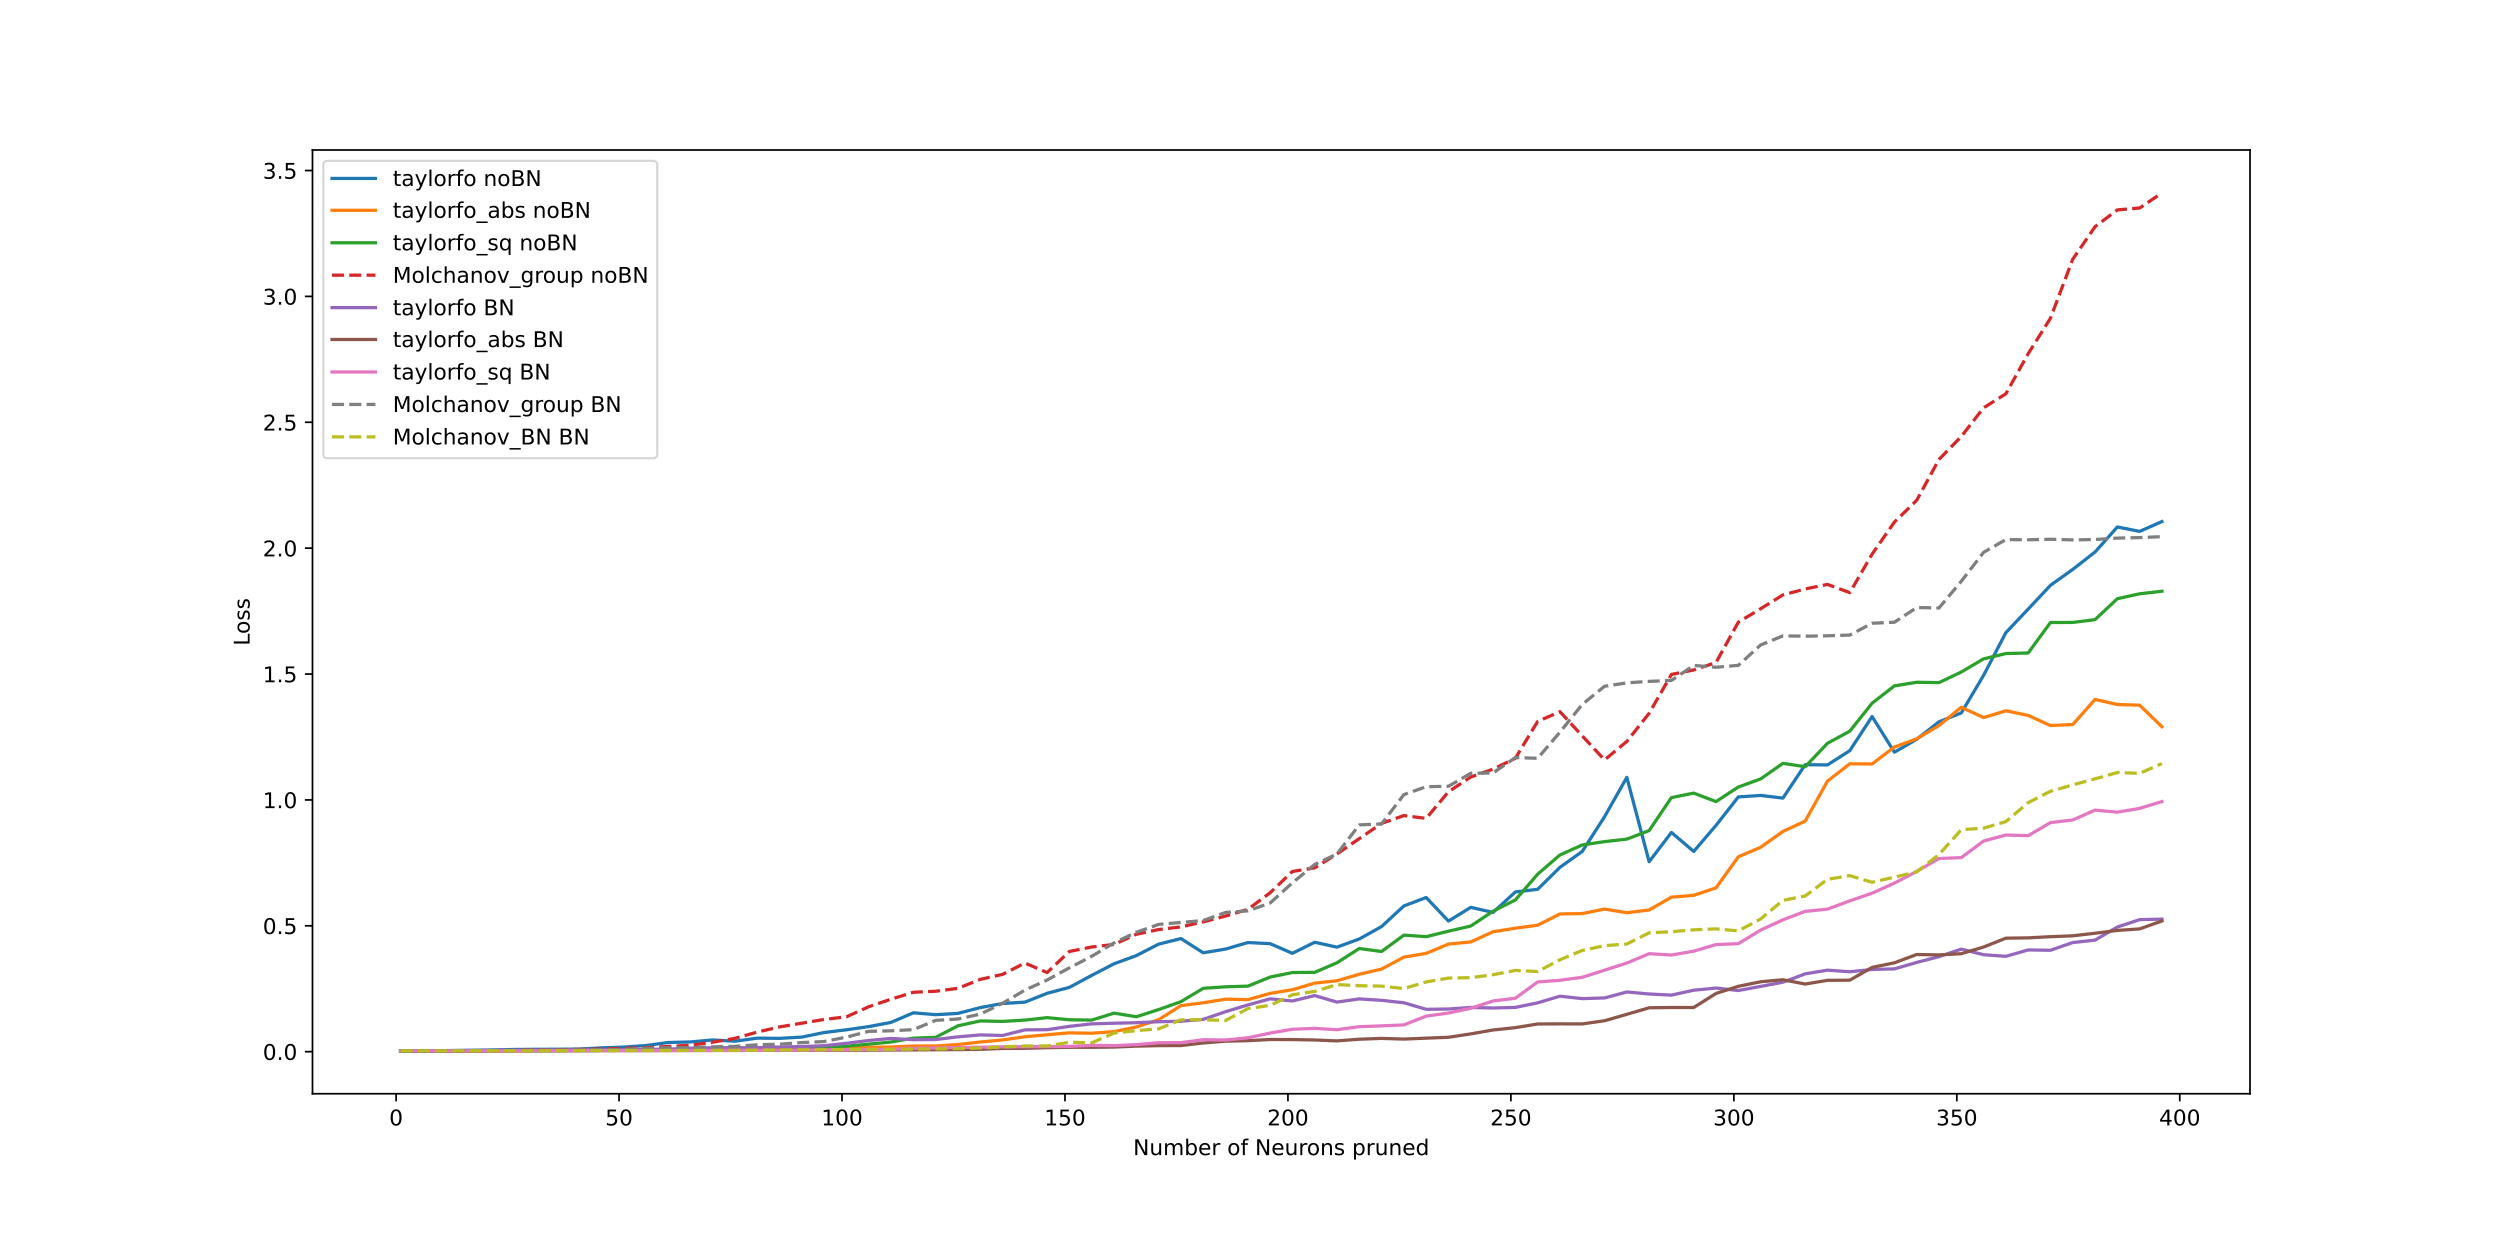 <?xml version="1.0" encoding="utf-8" standalone="no"?>
<!DOCTYPE svg PUBLIC "-//W3C//DTD SVG 1.1//EN"
  "http://www.w3.org/Graphics/SVG/1.1/DTD/svg11.dtd">
<!-- Created with matplotlib (https://matplotlib.org/) -->
<svg height="576pt" version="1.1" viewBox="0 0 1152 576" width="1152pt" xmlns="http://www.w3.org/2000/svg" xmlns:xlink="http://www.w3.org/1999/xlink">
 <defs>
  <style type="text/css">
*{stroke-linecap:butt;stroke-linejoin:round;}
  </style>
 </defs>
 <g id="figure_1">
  <g id="patch_1">
   <path d="M 0 576 
L 1152 576 
L 1152 0 
L 0 0 
z
" style="fill:#ffffff;"/>
  </g>
  <g id="axes_1">
   <g id="patch_2">
    <path d="M 144 504 
L 1036.8 504 
L 1036.8 69.12 
L 144 69.12 
z
" style="fill:#ffffff;"/>
   </g>
   <g id="matplotlib.axis_1">
    <g id="xtick_1">
     <g id="line2d_1">
      <defs>
       <path d="M 0 0 
L 0 3.5 
" id="m7bbd84ec1a" style="stroke:#000000;stroke-width:0.8;"/>
      </defs>
      <g>
       <use style="stroke:#000000;stroke-width:0.8;" x="182.527" xlink:href="#m7bbd84ec1a" y="504"/>
      </g>
     </g>
     <g id="text_1">
      <!-- 0 -->
      <defs>
       <path d="M 31.781 66.406 
Q 24.172 66.406 20.328 58.906 
Q 16.5 51.422 16.5 36.375 
Q 16.5 21.391 20.328 13.891 
Q 24.172 6.391 31.781 6.391 
Q 39.453 6.391 43.281 13.891 
Q 47.125 21.391 47.125 36.375 
Q 47.125 51.422 43.281 58.906 
Q 39.453 66.406 31.781 66.406 
z
M 31.781 74.219 
Q 44.047 74.219 50.516 64.516 
Q 56.984 54.828 56.984 36.375 
Q 56.984 17.969 50.516 8.266 
Q 44.047 -1.422 31.781 -1.422 
Q 19.531 -1.422 13.062 8.266 
Q 6.594 17.969 6.594 36.375 
Q 6.594 54.828 13.062 64.516 
Q 19.531 74.219 31.781 74.219 
z
" id="DejaVuSans-48"/>
      </defs>
      <g transform="translate(179.346 518.598)scale(0.1 -0.1)">
       <use xlink:href="#DejaVuSans-48"/>
      </g>
     </g>
    </g>
    <g id="xtick_2">
     <g id="line2d_2">
      <g>
       <use style="stroke:#000000;stroke-width:0.8;" x="285.266" xlink:href="#m7bbd84ec1a" y="504"/>
      </g>
     </g>
     <g id="text_2">
      <!-- 50 -->
      <defs>
       <path d="M 10.797 72.906 
L 49.516 72.906 
L 49.516 64.594 
L 19.828 64.594 
L 19.828 46.734 
Q 21.969 47.469 24.109 47.828 
Q 26.266 48.188 28.422 48.188 
Q 40.625 48.188 47.75 41.5 
Q 54.891 34.812 54.891 23.391 
Q 54.891 11.625 47.562 5.094 
Q 40.234 -1.422 26.906 -1.422 
Q 22.312 -1.422 17.547 -0.641 
Q 12.797 0.141 7.719 1.703 
L 7.719 11.625 
Q 12.109 9.234 16.797 8.062 
Q 21.484 6.891 26.703 6.891 
Q 35.156 6.891 40.078 11.328 
Q 45.016 15.766 45.016 23.391 
Q 45.016 31 40.078 35.438 
Q 35.156 39.891 26.703 39.891 
Q 22.75 39.891 18.812 39.016 
Q 14.891 38.141 10.797 36.281 
z
" id="DejaVuSans-53"/>
      </defs>
      <g transform="translate(278.903 518.598)scale(0.1 -0.1)">
       <use xlink:href="#DejaVuSans-53"/>
       <use x="63.623" xlink:href="#DejaVuSans-48"/>
      </g>
     </g>
    </g>
    <g id="xtick_3">
     <g id="line2d_3">
      <g>
       <use style="stroke:#000000;stroke-width:0.8;" x="388.005" xlink:href="#m7bbd84ec1a" y="504"/>
      </g>
     </g>
     <g id="text_3">
      <!-- 100 -->
      <defs>
       <path d="M 12.406 8.297 
L 28.516 8.297 
L 28.516 63.922 
L 10.984 60.406 
L 10.984 69.391 
L 28.422 72.906 
L 38.281 72.906 
L 38.281 8.297 
L 54.391 8.297 
L 54.391 0 
L 12.406 0 
z
" id="DejaVuSans-49"/>
      </defs>
      <g transform="translate(378.461 518.598)scale(0.1 -0.1)">
       <use xlink:href="#DejaVuSans-49"/>
       <use x="63.623" xlink:href="#DejaVuSans-48"/>
       <use x="127.246" xlink:href="#DejaVuSans-48"/>
      </g>
     </g>
    </g>
    <g id="xtick_4">
     <g id="line2d_4">
      <g>
       <use style="stroke:#000000;stroke-width:0.8;" x="490.743" xlink:href="#m7bbd84ec1a" y="504"/>
      </g>
     </g>
     <g id="text_4">
      <!-- 150 -->
      <g transform="translate(481.2 518.598)scale(0.1 -0.1)">
       <use xlink:href="#DejaVuSans-49"/>
       <use x="63.623" xlink:href="#DejaVuSans-53"/>
       <use x="127.246" xlink:href="#DejaVuSans-48"/>
      </g>
     </g>
    </g>
    <g id="xtick_5">
     <g id="line2d_5">
      <g>
       <use style="stroke:#000000;stroke-width:0.8;" x="593.482" xlink:href="#m7bbd84ec1a" y="504"/>
      </g>
     </g>
     <g id="text_5">
      <!-- 200 -->
      <defs>
       <path d="M 19.188 8.297 
L 53.609 8.297 
L 53.609 0 
L 7.328 0 
L 7.328 8.297 
Q 12.938 14.109 22.625 23.891 
Q 32.328 33.688 34.812 36.531 
Q 39.547 41.844 41.422 45.531 
Q 43.312 49.219 43.312 52.781 
Q 43.312 58.594 39.234 62.25 
Q 35.156 65.922 28.609 65.922 
Q 23.969 65.922 18.812 64.312 
Q 13.672 62.703 7.812 59.422 
L 7.812 69.391 
Q 13.766 71.781 18.938 73 
Q 24.125 74.219 28.422 74.219 
Q 39.75 74.219 46.484 68.547 
Q 53.219 62.891 53.219 53.422 
Q 53.219 48.922 51.531 44.891 
Q 49.859 40.875 45.406 35.406 
Q 44.188 33.984 37.641 27.219 
Q 31.109 20.453 19.188 8.297 
z
" id="DejaVuSans-50"/>
      </defs>
      <g transform="translate(583.938 518.598)scale(0.1 -0.1)">
       <use xlink:href="#DejaVuSans-50"/>
       <use x="63.623" xlink:href="#DejaVuSans-48"/>
       <use x="127.246" xlink:href="#DejaVuSans-48"/>
      </g>
     </g>
    </g>
    <g id="xtick_6">
     <g id="line2d_6">
      <g>
       <use style="stroke:#000000;stroke-width:0.8;" x="696.221" xlink:href="#m7bbd84ec1a" y="504"/>
      </g>
     </g>
     <g id="text_6">
      <!-- 250 -->
      <g transform="translate(686.677 518.598)scale(0.1 -0.1)">
       <use xlink:href="#DejaVuSans-50"/>
       <use x="63.623" xlink:href="#DejaVuSans-53"/>
       <use x="127.246" xlink:href="#DejaVuSans-48"/>
      </g>
     </g>
    </g>
    <g id="xtick_7">
     <g id="line2d_7">
      <g>
       <use style="stroke:#000000;stroke-width:0.8;" x="798.96" xlink:href="#m7bbd84ec1a" y="504"/>
      </g>
     </g>
     <g id="text_7">
      <!-- 300 -->
      <defs>
       <path d="M 40.578 39.312 
Q 47.656 37.797 51.625 33 
Q 55.609 28.219 55.609 21.188 
Q 55.609 10.406 48.188 4.484 
Q 40.766 -1.422 27.094 -1.422 
Q 22.516 -1.422 17.656 -0.516 
Q 12.797 0.391 7.625 2.203 
L 7.625 11.719 
Q 11.719 9.328 16.594 8.109 
Q 21.484 6.891 26.812 6.891 
Q 36.078 6.891 40.938 10.547 
Q 45.797 14.203 45.797 21.188 
Q 45.797 27.641 41.281 31.266 
Q 36.766 34.906 28.719 34.906 
L 20.219 34.906 
L 20.219 43.016 
L 29.109 43.016 
Q 36.375 43.016 40.234 45.922 
Q 44.094 48.828 44.094 54.297 
Q 44.094 59.906 40.109 62.906 
Q 36.141 65.922 28.719 65.922 
Q 24.656 65.922 20.016 65.031 
Q 15.375 64.156 9.812 62.312 
L 9.812 71.094 
Q 15.438 72.656 20.344 73.438 
Q 25.25 74.219 29.594 74.219 
Q 40.828 74.219 47.359 69.109 
Q 53.906 64.016 53.906 55.328 
Q 53.906 49.266 50.438 45.094 
Q 46.969 40.922 40.578 39.312 
z
" id="DejaVuSans-51"/>
      </defs>
      <g transform="translate(789.416 518.598)scale(0.1 -0.1)">
       <use xlink:href="#DejaVuSans-51"/>
       <use x="63.623" xlink:href="#DejaVuSans-48"/>
       <use x="127.246" xlink:href="#DejaVuSans-48"/>
      </g>
     </g>
    </g>
    <g id="xtick_8">
     <g id="line2d_8">
      <g>
       <use style="stroke:#000000;stroke-width:0.8;" x="901.699" xlink:href="#m7bbd84ec1a" y="504"/>
      </g>
     </g>
     <g id="text_8">
      <!-- 350 -->
      <g transform="translate(892.155 518.598)scale(0.1 -0.1)">
       <use xlink:href="#DejaVuSans-51"/>
       <use x="63.623" xlink:href="#DejaVuSans-53"/>
       <use x="127.246" xlink:href="#DejaVuSans-48"/>
      </g>
     </g>
    </g>
    <g id="xtick_9">
     <g id="line2d_9">
      <g>
       <use style="stroke:#000000;stroke-width:0.8;" x="1004.437" xlink:href="#m7bbd84ec1a" y="504"/>
      </g>
     </g>
     <g id="text_9">
      <!-- 400 -->
      <defs>
       <path d="M 37.797 64.312 
L 12.891 25.391 
L 37.797 25.391 
z
M 35.203 72.906 
L 47.609 72.906 
L 47.609 25.391 
L 58.016 25.391 
L 58.016 17.188 
L 47.609 17.188 
L 47.609 0 
L 37.797 0 
L 37.797 17.188 
L 4.891 17.188 
L 4.891 26.703 
z
" id="DejaVuSans-52"/>
      </defs>
      <g transform="translate(994.894 518.598)scale(0.1 -0.1)">
       <use xlink:href="#DejaVuSans-52"/>
       <use x="63.623" xlink:href="#DejaVuSans-48"/>
       <use x="127.246" xlink:href="#DejaVuSans-48"/>
      </g>
     </g>
    </g>
    <g id="text_10">
     <!-- Number of Neurons pruned -->
     <defs>
      <path d="M 9.812 72.906 
L 23.094 72.906 
L 55.422 11.922 
L 55.422 72.906 
L 64.984 72.906 
L 64.984 0 
L 51.703 0 
L 19.391 60.984 
L 19.391 0 
L 9.812 0 
z
" id="DejaVuSans-78"/>
      <path d="M 8.5 21.578 
L 8.5 54.688 
L 17.484 54.688 
L 17.484 21.922 
Q 17.484 14.156 20.5 10.266 
Q 23.531 6.391 29.594 6.391 
Q 36.859 6.391 41.078 11.031 
Q 45.312 15.672 45.312 23.688 
L 45.312 54.688 
L 54.297 54.688 
L 54.297 0 
L 45.312 0 
L 45.312 8.406 
Q 42.047 3.422 37.719 1 
Q 33.406 -1.422 27.688 -1.422 
Q 18.266 -1.422 13.375 4.438 
Q 8.5 10.297 8.5 21.578 
z
M 31.109 56 
z
" id="DejaVuSans-117"/>
      <path d="M 52 44.188 
Q 55.375 50.25 60.062 53.125 
Q 64.75 56 71.094 56 
Q 79.641 56 84.281 50.016 
Q 88.922 44.047 88.922 33.016 
L 88.922 0 
L 79.891 0 
L 79.891 32.719 
Q 79.891 40.578 77.094 44.375 
Q 74.312 48.188 68.609 48.188 
Q 61.625 48.188 57.562 43.547 
Q 53.516 38.922 53.516 30.906 
L 53.516 0 
L 44.484 0 
L 44.484 32.719 
Q 44.484 40.625 41.703 44.406 
Q 38.922 48.188 33.109 48.188 
Q 26.219 48.188 22.156 43.531 
Q 18.109 38.875 18.109 30.906 
L 18.109 0 
L 9.078 0 
L 9.078 54.688 
L 18.109 54.688 
L 18.109 46.188 
Q 21.188 51.219 25.484 53.609 
Q 29.781 56 35.688 56 
Q 41.656 56 45.828 52.969 
Q 50 49.953 52 44.188 
z
" id="DejaVuSans-109"/>
      <path d="M 48.688 27.297 
Q 48.688 37.203 44.609 42.844 
Q 40.531 48.484 33.406 48.484 
Q 26.266 48.484 22.188 42.844 
Q 18.109 37.203 18.109 27.297 
Q 18.109 17.391 22.188 11.75 
Q 26.266 6.109 33.406 6.109 
Q 40.531 6.109 44.609 11.75 
Q 48.688 17.391 48.688 27.297 
z
M 18.109 46.391 
Q 20.953 51.266 25.266 53.625 
Q 29.594 56 35.594 56 
Q 45.562 56 51.781 48.094 
Q 58.016 40.188 58.016 27.297 
Q 58.016 14.406 51.781 6.484 
Q 45.562 -1.422 35.594 -1.422 
Q 29.594 -1.422 25.266 0.953 
Q 20.953 3.328 18.109 8.203 
L 18.109 0 
L 9.078 0 
L 9.078 75.984 
L 18.109 75.984 
z
" id="DejaVuSans-98"/>
      <path d="M 56.203 29.594 
L 56.203 25.203 
L 14.891 25.203 
Q 15.484 15.922 20.484 11.062 
Q 25.484 6.203 34.422 6.203 
Q 39.594 6.203 44.453 7.469 
Q 49.312 8.734 54.109 11.281 
L 54.109 2.781 
Q 49.266 0.734 44.188 -0.344 
Q 39.109 -1.422 33.891 -1.422 
Q 20.797 -1.422 13.156 6.188 
Q 5.516 13.812 5.516 26.812 
Q 5.516 40.234 12.766 48.109 
Q 20.016 56 32.328 56 
Q 43.359 56 49.781 48.891 
Q 56.203 41.797 56.203 29.594 
z
M 47.219 32.234 
Q 47.125 39.594 43.094 43.984 
Q 39.062 48.391 32.422 48.391 
Q 24.906 48.391 20.391 44.141 
Q 15.875 39.891 15.188 32.172 
z
" id="DejaVuSans-101"/>
      <path d="M 41.109 46.297 
Q 39.594 47.172 37.812 47.578 
Q 36.031 48 33.891 48 
Q 26.266 48 22.188 43.047 
Q 18.109 38.094 18.109 28.812 
L 18.109 0 
L 9.078 0 
L 9.078 54.688 
L 18.109 54.688 
L 18.109 46.188 
Q 20.953 51.172 25.484 53.578 
Q 30.031 56 36.531 56 
Q 37.453 56 38.578 55.875 
Q 39.703 55.766 41.062 55.516 
z
" id="DejaVuSans-114"/>
      <path id="DejaVuSans-32"/>
      <path d="M 30.609 48.391 
Q 23.391 48.391 19.188 42.75 
Q 14.984 37.109 14.984 27.297 
Q 14.984 17.484 19.156 11.844 
Q 23.344 6.203 30.609 6.203 
Q 37.797 6.203 41.984 11.859 
Q 46.188 17.531 46.188 27.297 
Q 46.188 37.016 41.984 42.703 
Q 37.797 48.391 30.609 48.391 
z
M 30.609 56 
Q 42.328 56 49.016 48.375 
Q 55.719 40.766 55.719 27.297 
Q 55.719 13.875 49.016 6.219 
Q 42.328 -1.422 30.609 -1.422 
Q 18.844 -1.422 12.172 6.219 
Q 5.516 13.875 5.516 27.297 
Q 5.516 40.766 12.172 48.375 
Q 18.844 56 30.609 56 
z
" id="DejaVuSans-111"/>
      <path d="M 37.109 75.984 
L 37.109 68.5 
L 28.516 68.5 
Q 23.688 68.5 21.797 66.547 
Q 19.922 64.594 19.922 59.516 
L 19.922 54.688 
L 34.719 54.688 
L 34.719 47.703 
L 19.922 47.703 
L 19.922 0 
L 10.891 0 
L 10.891 47.703 
L 2.297 47.703 
L 2.297 54.688 
L 10.891 54.688 
L 10.891 58.5 
Q 10.891 67.625 15.141 71.797 
Q 19.391 75.984 28.609 75.984 
z
" id="DejaVuSans-102"/>
      <path d="M 54.891 33.016 
L 54.891 0 
L 45.906 0 
L 45.906 32.719 
Q 45.906 40.484 42.875 44.328 
Q 39.844 48.188 33.797 48.188 
Q 26.516 48.188 22.312 43.547 
Q 18.109 38.922 18.109 30.906 
L 18.109 0 
L 9.078 0 
L 9.078 54.688 
L 18.109 54.688 
L 18.109 46.188 
Q 21.344 51.125 25.703 53.562 
Q 30.078 56 35.797 56 
Q 45.219 56 50.047 50.172 
Q 54.891 44.344 54.891 33.016 
z
" id="DejaVuSans-110"/>
      <path d="M 44.281 53.078 
L 44.281 44.578 
Q 40.484 46.531 36.375 47.5 
Q 32.281 48.484 27.875 48.484 
Q 21.188 48.484 17.844 46.438 
Q 14.5 44.391 14.5 40.281 
Q 14.5 37.156 16.891 35.375 
Q 19.281 33.594 26.516 31.984 
L 29.594 31.297 
Q 39.156 29.25 43.188 25.516 
Q 47.219 21.781 47.219 15.094 
Q 47.219 7.469 41.188 3.016 
Q 35.156 -1.422 24.609 -1.422 
Q 20.219 -1.422 15.453 -0.562 
Q 10.688 0.297 5.422 2 
L 5.422 11.281 
Q 10.406 8.688 15.234 7.391 
Q 20.062 6.109 24.812 6.109 
Q 31.156 6.109 34.562 8.281 
Q 37.984 10.453 37.984 14.406 
Q 37.984 18.062 35.516 20.016 
Q 33.062 21.969 24.703 23.781 
L 21.578 24.516 
Q 13.234 26.266 9.516 29.906 
Q 5.812 33.547 5.812 39.891 
Q 5.812 47.609 11.281 51.797 
Q 16.75 56 26.812 56 
Q 31.781 56 36.172 55.266 
Q 40.578 54.547 44.281 53.078 
z
" id="DejaVuSans-115"/>
      <path d="M 18.109 8.203 
L 18.109 -20.797 
L 9.078 -20.797 
L 9.078 54.688 
L 18.109 54.688 
L 18.109 46.391 
Q 20.953 51.266 25.266 53.625 
Q 29.594 56 35.594 56 
Q 45.562 56 51.781 48.094 
Q 58.016 40.188 58.016 27.297 
Q 58.016 14.406 51.781 6.484 
Q 45.562 -1.422 35.594 -1.422 
Q 29.594 -1.422 25.266 0.953 
Q 20.953 3.328 18.109 8.203 
z
M 48.688 27.297 
Q 48.688 37.203 44.609 42.844 
Q 40.531 48.484 33.406 48.484 
Q 26.266 48.484 22.188 42.844 
Q 18.109 37.203 18.109 27.297 
Q 18.109 17.391 22.188 11.75 
Q 26.266 6.109 33.406 6.109 
Q 40.531 6.109 44.609 11.75 
Q 48.688 17.391 48.688 27.297 
z
" id="DejaVuSans-112"/>
      <path d="M 45.406 46.391 
L 45.406 75.984 
L 54.391 75.984 
L 54.391 0 
L 45.406 0 
L 45.406 8.203 
Q 42.578 3.328 38.25 0.953 
Q 33.938 -1.422 27.875 -1.422 
Q 17.969 -1.422 11.734 6.484 
Q 5.516 14.406 5.516 27.297 
Q 5.516 40.188 11.734 48.094 
Q 17.969 56 27.875 56 
Q 33.938 56 38.25 53.625 
Q 42.578 51.266 45.406 46.391 
z
M 14.797 27.297 
Q 14.797 17.391 18.875 11.75 
Q 22.953 6.109 30.078 6.109 
Q 37.203 6.109 41.297 11.75 
Q 45.406 17.391 45.406 27.297 
Q 45.406 37.203 41.297 42.844 
Q 37.203 48.484 30.078 48.484 
Q 22.953 48.484 18.875 42.844 
Q 14.797 37.203 14.797 27.297 
z
" id="DejaVuSans-100"/>
     </defs>
     <g transform="translate(522.148 532.277)scale(0.1 -0.1)">
      <use xlink:href="#DejaVuSans-78"/>
      <use x="74.805" xlink:href="#DejaVuSans-117"/>
      <use x="138.184" xlink:href="#DejaVuSans-109"/>
      <use x="235.596" xlink:href="#DejaVuSans-98"/>
      <use x="299.072" xlink:href="#DejaVuSans-101"/>
      <use x="360.596" xlink:href="#DejaVuSans-114"/>
      <use x="401.709" xlink:href="#DejaVuSans-32"/>
      <use x="433.496" xlink:href="#DejaVuSans-111"/>
      <use x="494.678" xlink:href="#DejaVuSans-102"/>
      <use x="529.883" xlink:href="#DejaVuSans-32"/>
      <use x="561.67" xlink:href="#DejaVuSans-78"/>
      <use x="636.475" xlink:href="#DejaVuSans-101"/>
      <use x="697.998" xlink:href="#DejaVuSans-117"/>
      <use x="761.377" xlink:href="#DejaVuSans-114"/>
      <use x="800.24" xlink:href="#DejaVuSans-111"/>
      <use x="861.422" xlink:href="#DejaVuSans-110"/>
      <use x="924.801" xlink:href="#DejaVuSans-115"/>
      <use x="976.9" xlink:href="#DejaVuSans-32"/>
      <use x="1008.688" xlink:href="#DejaVuSans-112"/>
      <use x="1072.164" xlink:href="#DejaVuSans-114"/>
      <use x="1113.277" xlink:href="#DejaVuSans-117"/>
      <use x="1176.656" xlink:href="#DejaVuSans-110"/>
      <use x="1240.035" xlink:href="#DejaVuSans-101"/>
      <use x="1301.559" xlink:href="#DejaVuSans-100"/>
     </g>
    </g>
   </g>
   <g id="matplotlib.axis_2">
    <g id="ytick_1">
     <g id="line2d_10">
      <defs>
       <path d="M 0 0 
L -3.5 0 
" id="mcbe8326cef" style="stroke:#000000;stroke-width:0.8;"/>
      </defs>
      <g>
       <use style="stroke:#000000;stroke-width:0.8;" x="144" xlink:href="#mcbe8326cef" y="484.608"/>
      </g>
     </g>
     <g id="text_11">
      <!-- 0.0 -->
      <defs>
       <path d="M 10.688 12.406 
L 21 12.406 
L 21 0 
L 10.688 0 
z
" id="DejaVuSans-46"/>
      </defs>
      <g transform="translate(121.097 488.407)scale(0.1 -0.1)">
       <use xlink:href="#DejaVuSans-48"/>
       <use x="63.623" xlink:href="#DejaVuSans-46"/>
       <use x="95.41" xlink:href="#DejaVuSans-48"/>
      </g>
     </g>
    </g>
    <g id="ytick_2">
     <g id="line2d_11">
      <g>
       <use style="stroke:#000000;stroke-width:0.8;" x="144" xlink:href="#mcbe8326cef" y="426.604"/>
      </g>
     </g>
     <g id="text_12">
      <!-- 0.5 -->
      <g transform="translate(121.097 430.403)scale(0.1 -0.1)">
       <use xlink:href="#DejaVuSans-48"/>
       <use x="63.623" xlink:href="#DejaVuSans-46"/>
       <use x="95.41" xlink:href="#DejaVuSans-53"/>
      </g>
     </g>
    </g>
    <g id="ytick_3">
     <g id="line2d_12">
      <g>
       <use style="stroke:#000000;stroke-width:0.8;" x="144" xlink:href="#mcbe8326cef" y="368.6"/>
      </g>
     </g>
     <g id="text_13">
      <!-- 1.0 -->
      <g transform="translate(121.097 372.399)scale(0.1 -0.1)">
       <use xlink:href="#DejaVuSans-49"/>
       <use x="63.623" xlink:href="#DejaVuSans-46"/>
       <use x="95.41" xlink:href="#DejaVuSans-48"/>
      </g>
     </g>
    </g>
    <g id="ytick_4">
     <g id="line2d_13">
      <g>
       <use style="stroke:#000000;stroke-width:0.8;" x="144" xlink:href="#mcbe8326cef" y="310.596"/>
      </g>
     </g>
     <g id="text_14">
      <!-- 1.5 -->
      <g transform="translate(121.097 314.395)scale(0.1 -0.1)">
       <use xlink:href="#DejaVuSans-49"/>
       <use x="63.623" xlink:href="#DejaVuSans-46"/>
       <use x="95.41" xlink:href="#DejaVuSans-53"/>
      </g>
     </g>
    </g>
    <g id="ytick_5">
     <g id="line2d_14">
      <g>
       <use style="stroke:#000000;stroke-width:0.8;" x="144" xlink:href="#mcbe8326cef" y="252.592"/>
      </g>
     </g>
     <g id="text_15">
      <!-- 2.0 -->
      <g transform="translate(121.097 256.391)scale(0.1 -0.1)">
       <use xlink:href="#DejaVuSans-50"/>
       <use x="63.623" xlink:href="#DejaVuSans-46"/>
       <use x="95.41" xlink:href="#DejaVuSans-48"/>
      </g>
     </g>
    </g>
    <g id="ytick_6">
     <g id="line2d_15">
      <g>
       <use style="stroke:#000000;stroke-width:0.8;" x="144" xlink:href="#mcbe8326cef" y="194.588"/>
      </g>
     </g>
     <g id="text_16">
      <!-- 2.5 -->
      <g transform="translate(121.097 198.387)scale(0.1 -0.1)">
       <use xlink:href="#DejaVuSans-50"/>
       <use x="63.623" xlink:href="#DejaVuSans-46"/>
       <use x="95.41" xlink:href="#DejaVuSans-53"/>
      </g>
     </g>
    </g>
    <g id="ytick_7">
     <g id="line2d_16">
      <g>
       <use style="stroke:#000000;stroke-width:0.8;" x="144" xlink:href="#mcbe8326cef" y="136.584"/>
      </g>
     </g>
     <g id="text_17">
      <!-- 3.0 -->
      <g transform="translate(121.097 140.384)scale(0.1 -0.1)">
       <use xlink:href="#DejaVuSans-51"/>
       <use x="63.623" xlink:href="#DejaVuSans-46"/>
       <use x="95.41" xlink:href="#DejaVuSans-48"/>
      </g>
     </g>
    </g>
    <g id="ytick_8">
     <g id="line2d_17">
      <g>
       <use style="stroke:#000000;stroke-width:0.8;" x="144" xlink:href="#mcbe8326cef" y="78.58"/>
      </g>
     </g>
     <g id="text_18">
      <!-- 3.5 -->
      <g transform="translate(121.097 82.38)scale(0.1 -0.1)">
       <use xlink:href="#DejaVuSans-51"/>
       <use x="63.623" xlink:href="#DejaVuSans-46"/>
       <use x="95.41" xlink:href="#DejaVuSans-53"/>
      </g>
     </g>
    </g>
    <g id="text_19">
     <!-- Loss -->
     <defs>
      <path d="M 9.812 72.906 
L 19.672 72.906 
L 19.672 8.297 
L 55.172 8.297 
L 55.172 0 
L 9.812 0 
z
" id="DejaVuSans-76"/>
     </defs>
     <g transform="translate(115.017 297.527)rotate(-90)scale(0.1 -0.1)">
      <use xlink:href="#DejaVuSans-76"/>
      <use x="53.963" xlink:href="#DejaVuSans-111"/>
      <use x="115.145" xlink:href="#DejaVuSans-115"/>
      <use x="167.244" xlink:href="#DejaVuSans-115"/>
     </g>
    </g>
   </g>
   <g id="line2d_18">
    <path clip-path="url(#pe07c7a15fd)" d="M 184.582 484.204 
L 194.856 484.171 
L 205.13 484.118 
L 215.403 483.999 
L 225.677 483.858 
L 235.951 483.613 
L 246.225 483.524 
L 256.499 483.485 
L 266.773 483.419 
L 277.047 482.855 
L 287.321 482.506 
L 297.594 481.787 
L 307.868 480.389 
L 318.142 480.121 
L 328.416 479.211 
L 338.69 479.788 
L 348.964 478.375 
L 359.238 478.473 
L 369.512 477.89 
L 379.786 475.784 
L 390.059 474.523 
L 400.333 473.053 
L 410.607 471.099 
L 420.881 466.703 
L 431.155 467.568 
L 441.429 466.964 
L 451.703 464.29 
L 461.977 462.397 
L 472.25 461.789 
L 482.524 457.708 
L 492.798 454.969 
L 503.072 449.45 
L 513.346 444.109 
L 523.62 440.34 
L 533.894 435.062 
L 544.168 432.492 
L 554.441 439.04 
L 564.715 437.339 
L 574.989 434.329 
L 585.263 434.848 
L 595.537 439.279 
L 605.811 434.191 
L 616.085 436.446 
L 626.359 432.688 
L 636.632 426.948 
L 646.906 417.464 
L 657.18 413.571 
L 667.454 424.435 
L 677.728 418.106 
L 688.002 420.438 
L 698.276 411.011 
L 708.55 409.786 
L 718.823 399.663 
L 729.097 392.347 
L 739.371 376.35 
L 749.645 358.213 
L 759.919 397.071 
L 770.193 383.59 
L 780.467 392.347 
L 790.741 380.328 
L 801.014 367.221 
L 811.288 366.538 
L 821.562 367.765 
L 831.836 352.37 
L 842.11 352.472 
L 852.384 345.905 
L 862.658 330.17 
L 872.932 346.61 
L 883.206 340.67 
L 893.479 332.599 
L 903.753 328.533 
L 914.027 311.216 
L 924.301 291.521 
L 934.575 280.668 
L 944.849 269.714 
L 955.123 262.375 
L 965.397 254.368 
L 975.67 242.83 
L 985.944 244.862 
L 996.218 240.336 
" style="fill:none;stroke:#1f77b4;stroke-linecap:square;stroke-width:1.5;"/>
   </g>
   <g id="line2d_19">
    <path clip-path="url(#pe07c7a15fd)" d="M 184.582 484.219 
L 194.856 484.212 
L 205.13 484.204 
L 215.403 484.188 
L 225.677 484.166 
L 235.951 484.127 
L 246.225 484.101 
L 256.499 484.048 
L 266.773 483.992 
L 277.047 483.971 
L 287.321 483.972 
L 297.594 483.943 
L 307.868 483.861 
L 318.142 483.798 
L 328.416 483.622 
L 338.69 483.605 
L 348.964 483.459 
L 359.238 483.355 
L 369.512 483.269 
L 379.786 483.098 
L 390.059 482.864 
L 400.333 482.601 
L 410.607 482.45 
L 420.881 482.004 
L 431.155 481.982 
L 441.429 481.315 
L 451.703 480.162 
L 461.977 479.211 
L 472.25 477.741 
L 482.524 476.806 
L 492.798 475.938 
L 503.072 476.106 
L 513.346 475.379 
L 523.62 473.242 
L 533.894 469.876 
L 544.168 463.377 
L 554.441 462.08 
L 564.715 460.417 
L 574.989 460.645 
L 585.263 457.749 
L 595.537 456.072 
L 605.811 453.013 
L 616.085 451.93 
L 626.359 448.931 
L 636.632 446.534 
L 646.906 441.03 
L 657.18 439.319 
L 667.454 435.024 
L 677.728 434.047 
L 688.002 429.357 
L 698.276 427.709 
L 708.55 426.333 
L 718.823 421.148 
L 729.097 420.971 
L 739.371 418.908 
L 749.645 420.577 
L 759.919 419.326 
L 770.193 413.404 
L 780.467 412.576 
L 790.741 409.109 
L 801.014 394.803 
L 811.288 390.429 
L 821.562 383.13 
L 831.836 378.358 
L 842.11 359.906 
L 852.384 351.95 
L 862.658 352.037 
L 872.932 344.223 
L 883.206 340.435 
L 893.479 334.361 
L 903.753 325.904 
L 914.027 330.655 
L 924.301 327.519 
L 934.575 329.662 
L 944.849 334.332 
L 955.123 333.856 
L 965.397 322.29 
L 975.67 324.628 
L 985.944 324.951 
L 996.218 334.886 
" style="fill:none;stroke:#ff7f0e;stroke-linecap:square;stroke-width:1.5;"/>
   </g>
   <g id="line2d_20">
    <path clip-path="url(#pe07c7a15fd)" d="M 184.582 484.219 
L 194.856 484.214 
L 205.13 484.191 
L 215.403 484.189 
L 225.677 484.171 
L 235.951 484.146 
L 246.225 484.122 
L 256.499 484.107 
L 266.773 484.088 
L 277.047 484.048 
L 287.321 484.013 
L 297.594 483.97 
L 307.868 483.882 
L 318.142 483.777 
L 328.416 483.704 
L 338.69 483.563 
L 348.964 483.405 
L 359.238 482.946 
L 369.512 482.891 
L 379.786 482.518 
L 390.059 482.07 
L 400.333 481.15 
L 410.607 480.158 
L 420.881 478.379 
L 431.155 477.991 
L 441.429 472.683 
L 451.703 470.45 
L 461.977 470.667 
L 472.25 470.065 
L 482.524 468.933 
L 492.798 469.908 
L 503.072 470.06 
L 513.346 466.86 
L 523.62 468.519 
L 533.894 465.214 
L 544.168 461.569 
L 554.441 455.412 
L 564.715 454.726 
L 574.989 454.409 
L 585.263 450.238 
L 595.537 448.136 
L 605.811 448.053 
L 616.085 443.637 
L 626.359 437.067 
L 636.632 438.45 
L 646.906 430.905 
L 657.18 431.618 
L 667.454 429.096 
L 677.728 426.701 
L 688.002 419.884 
L 698.276 414.689 
L 708.55 402.824 
L 718.823 393.962 
L 729.097 389.349 
L 739.371 387.817 
L 749.645 386.658 
L 759.919 382.728 
L 770.193 367.526 
L 780.467 365.465 
L 790.741 369.384 
L 801.014 362.655 
L 811.288 358.935 
L 821.562 351.754 
L 831.836 353.291 
L 842.11 342.499 
L 852.384 336.926 
L 862.658 324.04 
L 872.932 316.052 
L 883.206 314.396 
L 893.479 314.55 
L 903.753 309.672 
L 914.027 303.591 
L 924.301 301.156 
L 934.575 300.898 
L 944.849 286.854 
L 955.123 286.822 
L 965.397 285.525 
L 975.67 275.884 
L 985.944 273.618 
L 996.218 272.435 
" style="fill:none;stroke:#2ca02c;stroke-linecap:square;stroke-width:1.5;"/>
   </g>
   <g id="line2d_21">
    <path clip-path="url(#pe07c7a15fd)" d="M 184.582 484.22 
L 194.856 484.201 
L 205.13 484.185 
L 215.403 484.19 
L 225.677 484.155 
L 235.951 484.094 
L 246.225 483.884 
L 256.499 483.776 
L 266.773 483.558 
L 277.047 483.375 
L 287.321 483.149 
L 297.594 482.789 
L 307.868 482.217 
L 318.142 481.634 
L 328.416 480.237 
L 338.69 478.467 
L 348.964 475.568 
L 359.238 473.199 
L 369.512 471.48 
L 379.786 469.761 
L 390.059 468.547 
L 400.333 463.883 
L 410.607 460.415 
L 420.881 457.237 
L 431.155 456.773 
L 441.429 455.412 
L 451.703 451.299 
L 461.977 448.991 
L 472.25 443.77 
L 482.524 448.15 
L 492.798 438.426 
L 503.072 436.38 
L 513.346 435.199 
L 523.62 430.51 
L 533.894 428.326 
L 544.168 427.116 
L 554.441 424.797 
L 564.715 422.116 
L 574.989 419.039 
L 585.263 411.403 
L 595.537 401.578 
L 605.811 399.893 
L 616.085 393.492 
L 626.359 386.442 
L 636.632 379.419 
L 646.906 375.818 
L 657.18 377.115 
L 667.454 364.83 
L 677.728 358.047 
L 688.002 354.424 
L 698.276 349.415 
L 708.55 332.436 
L 718.823 327.95 
L 729.097 339.096 
L 739.371 350.168 
L 749.645 341.65 
L 759.919 328.683 
L 770.193 310.784 
L 780.467 308.72 
L 790.741 305.275 
L 801.014 286.699 
L 811.288 280.515 
L 821.562 274.142 
L 831.836 271.396 
L 842.11 269.3 
L 852.384 273.095 
L 862.658 255.355 
L 872.932 240.597 
L 883.206 230.564 
L 893.479 211.706 
L 903.753 201.149 
L 914.027 187.92 
L 924.301 181.467 
L 934.575 162.996 
L 944.849 146.643 
L 955.123 119.454 
L 965.397 104.451 
L 975.67 96.727 
L 985.944 95.857 
L 996.218 88.887 
" style="fill:none;stroke:#d62728;stroke-dasharray:5.55,2.4;stroke-dashoffset:0;stroke-width:1.5;"/>
   </g>
   <g id="line2d_22">
    <path clip-path="url(#pe07c7a15fd)" d="M 184.582 484.231 
L 194.856 484.195 
L 205.13 484.134 
L 215.403 484.079 
L 225.677 484.028 
L 235.951 483.957 
L 246.225 483.92 
L 256.499 483.865 
L 266.773 483.784 
L 277.047 483.756 
L 287.321 483.705 
L 297.594 483.562 
L 307.868 483.436 
L 318.142 482.983 
L 328.416 482.807 
L 338.69 482.773 
L 348.964 482.754 
L 359.238 482.454 
L 369.512 482.254 
L 379.786 481.845 
L 390.059 480.738 
L 400.333 479.458 
L 410.607 478.509 
L 420.881 479.089 
L 431.155 479.018 
L 441.429 477.779 
L 451.703 476.887 
L 461.977 477.149 
L 472.25 474.568 
L 482.524 474.481 
L 492.798 472.936 
L 503.072 471.793 
L 513.346 471.509 
L 523.62 471.255 
L 533.894 470.819 
L 544.168 470.601 
L 554.441 469.728 
L 564.715 466.191 
L 574.989 463.089 
L 585.263 460.264 
L 595.537 461.247 
L 605.811 458.764 
L 616.085 461.765 
L 626.359 460.288 
L 636.632 460.954 
L 646.906 462.07 
L 657.18 465.092 
L 667.454 464.955 
L 677.728 464.229 
L 688.002 464.485 
L 698.276 464.212 
L 708.55 462.11 
L 718.823 459.043 
L 729.097 460.168 
L 739.371 459.857 
L 749.645 457.097 
L 759.919 458.023 
L 770.193 458.556 
L 780.467 456.282 
L 790.741 455.289 
L 801.014 456.434 
L 811.288 454.527 
L 821.562 452.602 
L 831.836 448.746 
L 842.11 447.05 
L 852.384 447.782 
L 862.658 446.722 
L 872.932 446.465 
L 883.206 443.486 
L 893.479 440.826 
L 903.753 437.346 
L 914.027 439.935 
L 924.301 440.67 
L 934.575 437.729 
L 944.849 437.884 
L 955.123 434.314 
L 965.397 433.211 
L 975.67 427.175 
L 985.944 423.765 
L 996.218 423.538 
" style="fill:none;stroke:#9467bd;stroke-linecap:square;stroke-width:1.5;"/>
   </g>
   <g id="line2d_23">
    <path clip-path="url(#pe07c7a15fd)" d="M 184.582 484.232 
L 194.856 484.224 
L 205.13 484.215 
L 215.403 484.206 
L 225.677 484.194 
L 235.951 484.179 
L 246.225 484.171 
L 256.499 484.151 
L 266.773 484.133 
L 277.047 484.116 
L 287.321 484.103 
L 297.594 484.096 
L 307.868 484.083 
L 318.142 484.066 
L 328.416 484.058 
L 338.69 484.036 
L 348.964 484.011 
L 359.238 483.992 
L 369.512 483.984 
L 379.786 483.955 
L 390.059 483.943 
L 400.333 483.905 
L 410.607 483.848 
L 420.881 483.795 
L 431.155 483.724 
L 441.429 483.669 
L 451.703 483.52 
L 461.977 483.126 
L 472.25 483.069 
L 482.524 482.781 
L 492.798 482.592 
L 503.072 482.602 
L 513.346 482.486 
L 523.62 482.067 
L 533.894 481.828 
L 544.168 481.799 
L 554.441 480.592 
L 564.715 479.783 
L 574.989 479.541 
L 585.263 479.005 
L 595.537 479.038 
L 605.811 479.224 
L 616.085 479.652 
L 626.359 478.861 
L 636.632 478.499 
L 646.906 478.809 
L 657.18 478.379 
L 667.454 477.979 
L 677.728 476.416 
L 688.002 474.615 
L 698.276 473.539 
L 708.55 471.848 
L 718.823 471.792 
L 729.097 471.82 
L 739.371 470.354 
L 749.645 467.386 
L 759.919 464.391 
L 770.193 464.25 
L 780.467 464.245 
L 790.741 457.782 
L 801.014 454.491 
L 811.288 452.401 
L 821.562 451.475 
L 831.836 453.442 
L 842.11 451.736 
L 852.384 451.663 
L 862.658 445.768 
L 872.932 443.664 
L 883.206 439.836 
L 893.479 440.017 
L 903.753 439.466 
L 914.027 436.392 
L 924.301 432.307 
L 934.575 432.167 
L 944.849 431.627 
L 955.123 431.221 
L 965.397 430.038 
L 975.67 428.736 
L 985.944 428.037 
L 996.218 424.368 
" style="fill:none;stroke:#8c564b;stroke-linecap:square;stroke-width:1.5;"/>
   </g>
   <g id="line2d_24">
    <path clip-path="url(#pe07c7a15fd)" d="M 184.582 484.232 
L 194.856 484.225 
L 205.13 484.215 
L 215.403 484.207 
L 225.677 484.197 
L 235.951 484.19 
L 246.225 484.18 
L 256.499 484.165 
L 266.773 484.137 
L 277.047 484.119 
L 287.321 484.11 
L 297.594 484.076 
L 307.868 484.063 
L 318.142 484.042 
L 328.416 484.023 
L 338.69 484.003 
L 348.964 483.975 
L 359.238 483.899 
L 369.512 483.856 
L 379.786 483.78 
L 390.059 483.686 
L 400.333 483.605 
L 410.607 483.545 
L 420.881 483.069 
L 431.155 482.907 
L 441.429 482.675 
L 451.703 482.548 
L 461.977 482.372 
L 472.25 482.292 
L 482.524 482.265 
L 492.798 482.173 
L 503.072 481.695 
L 513.346 481.812 
L 523.62 481.357 
L 533.894 480.477 
L 544.168 480.445 
L 554.441 479.106 
L 564.715 479.222 
L 574.989 478.219 
L 585.263 476.04 
L 595.537 474.269 
L 605.811 473.878 
L 616.085 474.487 
L 626.359 473.083 
L 636.632 472.725 
L 646.906 472.283 
L 657.18 468.222 
L 667.454 466.794 
L 677.728 464.617 
L 688.002 461.241 
L 698.276 459.981 
L 708.55 452.485 
L 718.823 451.716 
L 729.097 450.321 
L 739.371 447.063 
L 749.645 443.759 
L 759.919 439.46 
L 770.193 440.082 
L 780.467 438.299 
L 790.741 435.255 
L 801.014 434.853 
L 811.288 428.587 
L 821.562 423.862 
L 831.836 419.959 
L 842.11 418.931 
L 852.384 415.108 
L 862.658 411.576 
L 872.932 406.941 
L 883.206 401.544 
L 893.479 395.602 
L 903.753 395.189 
L 914.027 387.558 
L 924.301 384.779 
L 934.575 385.082 
L 944.849 379.047 
L 955.123 377.843 
L 965.397 373.303 
L 975.67 374.243 
L 985.944 372.509 
L 996.218 369.358 
" style="fill:none;stroke:#e377c2;stroke-linecap:square;stroke-width:1.5;"/>
   </g>
   <g id="line2d_25">
    <path clip-path="url(#pe07c7a15fd)" d="M 184.582 484.233 
L 194.856 484.209 
L 205.13 484.182 
L 215.403 484.173 
L 225.677 484.143 
L 235.951 484.13 
L 246.225 484.115 
L 256.499 484.018 
L 266.773 483.877 
L 277.047 483.693 
L 287.321 483.603 
L 297.594 483.047 
L 307.868 482.811 
L 318.142 482.729 
L 328.416 482.386 
L 338.69 482.149 
L 348.964 481.449 
L 359.238 481.171 
L 369.512 480.41 
L 379.786 479.936 
L 390.059 477.893 
L 400.333 475.242 
L 410.607 474.994 
L 420.881 474.452 
L 431.155 470.193 
L 441.429 469.556 
L 451.703 467.31 
L 461.977 462.305 
L 472.25 456.266 
L 482.524 451.571 
L 492.798 445.966 
L 503.072 440.652 
L 513.346 434.478 
L 523.62 429.583 
L 533.894 425.965 
L 544.168 425.073 
L 554.441 424.176 
L 564.715 420.448 
L 574.989 419.733 
L 585.263 416.116 
L 595.537 406.805 
L 605.811 398.346 
L 616.085 393.491 
L 626.359 380.111 
L 636.632 379.667 
L 646.906 366.154 
L 657.18 362.524 
L 667.454 362.317 
L 677.728 356.33 
L 688.002 356.175 
L 698.276 349.097 
L 708.55 349.417 
L 718.823 337.377 
L 729.097 324.595 
L 739.371 316.225 
L 749.645 314.658 
L 759.919 313.983 
L 770.193 313.551 
L 780.467 306.62 
L 790.741 307.477 
L 801.014 306.603 
L 811.288 297.207 
L 821.562 293.01 
L 831.836 293.161 
L 842.11 292.976 
L 852.384 292.624 
L 862.658 287.188 
L 872.932 286.73 
L 883.206 279.963 
L 893.479 280.153 
L 903.753 267.864 
L 914.027 254.529 
L 924.301 248.646 
L 934.575 248.722 
L 944.849 248.491 
L 955.123 248.79 
L 965.397 248.612 
L 975.67 247.956 
L 985.944 247.724 
L 996.218 247.283 
" style="fill:none;stroke:#7f7f7f;stroke-dasharray:5.55,2.4;stroke-dashoffset:0;stroke-width:1.5;"/>
   </g>
   <g id="line2d_26">
    <path clip-path="url(#pe07c7a15fd)" d="M 184.582 484.232 
L 194.856 484.224 
L 205.13 484.216 
L 215.403 484.205 
L 225.677 484.192 
L 235.951 484.181 
L 246.225 484.165 
L 256.499 484.137 
L 266.773 484.117 
L 277.047 484.101 
L 287.321 484.068 
L 297.594 484.04 
L 307.868 484.042 
L 318.142 484.026 
L 328.416 483.995 
L 338.69 483.968 
L 348.964 483.926 
L 359.238 483.851 
L 369.512 483.807 
L 379.786 483.7 
L 390.059 483.633 
L 400.333 483.594 
L 410.607 483.525 
L 420.881 483.433 
L 431.155 483.322 
L 441.429 483.213 
L 451.703 482.922 
L 461.977 482.421 
L 472.25 481.976 
L 482.524 481.971 
L 492.798 480.257 
L 503.072 480.527 
L 513.346 476.065 
L 523.62 474.912 
L 533.894 474.085 
L 544.168 469.928 
L 554.441 469.87 
L 564.715 470.244 
L 574.989 464.769 
L 585.263 463.278 
L 595.537 458.399 
L 605.811 456.84 
L 616.085 453.686 
L 626.359 454.228 
L 636.632 454.407 
L 646.906 455.53 
L 657.18 452.487 
L 667.454 450.693 
L 677.728 450.512 
L 688.002 449.145 
L 698.276 447.176 
L 708.55 447.686 
L 718.823 442.254 
L 729.097 437.964 
L 739.371 435.763 
L 749.645 434.986 
L 759.919 429.851 
L 770.193 429.331 
L 780.467 428.458 
L 790.741 428.031 
L 801.014 428.941 
L 811.288 423.478 
L 821.562 414.889 
L 831.836 412.875 
L 842.11 405.189 
L 852.384 403.481 
L 862.658 406.554 
L 872.932 404.18 
L 883.206 401.783 
L 893.479 393.772 
L 903.753 382.327 
L 914.027 381.618 
L 924.301 378.586 
L 934.575 369.855 
L 944.849 364.631 
L 955.123 361.681 
L 965.397 358.871 
L 975.67 355.975 
L 985.944 356.358 
L 996.218 351.841 
" style="fill:none;stroke:#bcbd22;stroke-dasharray:5.55,2.4;stroke-dashoffset:0;stroke-width:1.5;"/>
   </g>
   <g id="patch_3">
    <path d="M 144 504 
L 144 69.12 
" style="fill:none;stroke:#000000;stroke-linecap:square;stroke-linejoin:miter;stroke-width:0.8;"/>
   </g>
   <g id="patch_4">
    <path d="M 1036.8 504 
L 1036.8 69.12 
" style="fill:none;stroke:#000000;stroke-linecap:square;stroke-linejoin:miter;stroke-width:0.8;"/>
   </g>
   <g id="patch_5">
    <path d="M 144 504 
L 1036.8 504 
" style="fill:none;stroke:#000000;stroke-linecap:square;stroke-linejoin:miter;stroke-width:0.8;"/>
   </g>
   <g id="patch_6">
    <path d="M 144 69.12 
L 1036.8 69.12 
" style="fill:none;stroke:#000000;stroke-linecap:square;stroke-linejoin:miter;stroke-width:0.8;"/>
   </g>
   <g id="legend_1">
    <g id="patch_7">
     <path d="M 151 211.17 
L 300.88 211.17 
Q 302.88 211.17 302.88 209.17 
L 302.88 76.12 
Q 302.88 74.12 300.88 74.12 
L 151 74.12 
Q 149 74.12 149 76.12 
L 149 209.17 
Q 149 211.17 151 211.17 
z
" style="fill:#ffffff;opacity:0.8;stroke:#cccccc;stroke-linejoin:miter;"/>
    </g>
    <g id="line2d_27">
     <path d="M 153 82.218 
L 173 82.218 
" style="fill:none;stroke:#1f77b4;stroke-linecap:square;stroke-width:1.5;"/>
    </g>
    <g id="line2d_28"/>
    <g id="text_20">
     <!-- taylorfo noBN -->
     <defs>
      <path d="M 18.312 70.219 
L 18.312 54.688 
L 36.812 54.688 
L 36.812 47.703 
L 18.312 47.703 
L 18.312 18.016 
Q 18.312 11.328 20.141 9.422 
Q 21.969 7.516 27.594 7.516 
L 36.812 7.516 
L 36.812 0 
L 27.594 0 
Q 17.188 0 13.234 3.875 
Q 9.281 7.766 9.281 18.016 
L 9.281 47.703 
L 2.688 47.703 
L 2.688 54.688 
L 9.281 54.688 
L 9.281 70.219 
z
" id="DejaVuSans-116"/>
      <path d="M 34.281 27.484 
Q 23.391 27.484 19.188 25 
Q 14.984 22.516 14.984 16.5 
Q 14.984 11.719 18.141 8.906 
Q 21.297 6.109 26.703 6.109 
Q 34.188 6.109 38.703 11.406 
Q 43.219 16.703 43.219 25.484 
L 43.219 27.484 
z
M 52.203 31.203 
L 52.203 0 
L 43.219 0 
L 43.219 8.297 
Q 40.141 3.328 35.547 0.953 
Q 30.953 -1.422 24.312 -1.422 
Q 15.922 -1.422 10.953 3.297 
Q 6 8.016 6 15.922 
Q 6 25.141 12.172 29.828 
Q 18.359 34.516 30.609 34.516 
L 43.219 34.516 
L 43.219 35.406 
Q 43.219 41.609 39.141 45 
Q 35.062 48.391 27.688 48.391 
Q 23 48.391 18.547 47.266 
Q 14.109 46.141 10.016 43.891 
L 10.016 52.203 
Q 14.938 54.109 19.578 55.047 
Q 24.219 56 28.609 56 
Q 40.484 56 46.344 49.844 
Q 52.203 43.703 52.203 31.203 
z
" id="DejaVuSans-97"/>
      <path d="M 32.172 -5.078 
Q 28.375 -14.844 24.75 -17.812 
Q 21.141 -20.797 15.094 -20.797 
L 7.906 -20.797 
L 7.906 -13.281 
L 13.188 -13.281 
Q 16.891 -13.281 18.938 -11.516 
Q 21 -9.766 23.484 -3.219 
L 25.094 0.875 
L 2.984 54.688 
L 12.5 54.688 
L 29.594 11.922 
L 46.688 54.688 
L 56.203 54.688 
z
" id="DejaVuSans-121"/>
      <path d="M 9.422 75.984 
L 18.406 75.984 
L 18.406 0 
L 9.422 0 
z
" id="DejaVuSans-108"/>
      <path d="M 19.672 34.812 
L 19.672 8.109 
L 35.5 8.109 
Q 43.453 8.109 47.281 11.406 
Q 51.125 14.703 51.125 21.484 
Q 51.125 28.328 47.281 31.562 
Q 43.453 34.812 35.5 34.812 
z
M 19.672 64.797 
L 19.672 42.828 
L 34.281 42.828 
Q 41.5 42.828 45.031 45.531 
Q 48.578 48.25 48.578 53.812 
Q 48.578 59.328 45.031 62.062 
Q 41.5 64.797 34.281 64.797 
z
M 9.812 72.906 
L 35.016 72.906 
Q 46.297 72.906 52.391 68.219 
Q 58.5 63.531 58.5 54.891 
Q 58.5 48.188 55.375 44.234 
Q 52.25 40.281 46.188 39.312 
Q 53.469 37.75 57.5 32.781 
Q 61.531 27.828 61.531 20.406 
Q 61.531 10.641 54.891 5.312 
Q 48.25 0 35.984 0 
L 9.812 0 
z
" id="DejaVuSans-66"/>
     </defs>
     <g transform="translate(181 85.718)scale(0.1 -0.1)">
      <use xlink:href="#DejaVuSans-116"/>
      <use x="39.209" xlink:href="#DejaVuSans-97"/>
      <use x="100.488" xlink:href="#DejaVuSans-121"/>
      <use x="159.668" xlink:href="#DejaVuSans-108"/>
      <use x="187.451" xlink:href="#DejaVuSans-111"/>
      <use x="248.633" xlink:href="#DejaVuSans-114"/>
      <use x="289.746" xlink:href="#DejaVuSans-102"/>
      <use x="324.951" xlink:href="#DejaVuSans-111"/>
      <use x="386.133" xlink:href="#DejaVuSans-32"/>
      <use x="417.92" xlink:href="#DejaVuSans-110"/>
      <use x="481.299" xlink:href="#DejaVuSans-111"/>
      <use x="542.48" xlink:href="#DejaVuSans-66"/>
      <use x="611.084" xlink:href="#DejaVuSans-78"/>
     </g>
    </g>
    <g id="line2d_29">
     <path d="M 153 96.897 
L 173 96.897 
" style="fill:none;stroke:#ff7f0e;stroke-linecap:square;stroke-width:1.5;"/>
    </g>
    <g id="line2d_30"/>
    <g id="text_21">
     <!-- taylorfo_abs noBN -->
     <defs>
      <path d="M 50.984 -16.609 
L 50.984 -23.578 
L -0.984 -23.578 
L -0.984 -16.609 
z
" id="DejaVuSans-95"/>
     </defs>
     <g transform="translate(181 100.397)scale(0.1 -0.1)">
      <use xlink:href="#DejaVuSans-116"/>
      <use x="39.209" xlink:href="#DejaVuSans-97"/>
      <use x="100.488" xlink:href="#DejaVuSans-121"/>
      <use x="159.668" xlink:href="#DejaVuSans-108"/>
      <use x="187.451" xlink:href="#DejaVuSans-111"/>
      <use x="248.633" xlink:href="#DejaVuSans-114"/>
      <use x="289.746" xlink:href="#DejaVuSans-102"/>
      <use x="324.951" xlink:href="#DejaVuSans-111"/>
      <use x="386.133" xlink:href="#DejaVuSans-95"/>
      <use x="436.133" xlink:href="#DejaVuSans-97"/>
      <use x="497.412" xlink:href="#DejaVuSans-98"/>
      <use x="560.889" xlink:href="#DejaVuSans-115"/>
      <use x="612.988" xlink:href="#DejaVuSans-32"/>
      <use x="644.775" xlink:href="#DejaVuSans-110"/>
      <use x="708.154" xlink:href="#DejaVuSans-111"/>
      <use x="769.336" xlink:href="#DejaVuSans-66"/>
      <use x="837.939" xlink:href="#DejaVuSans-78"/>
     </g>
    </g>
    <g id="line2d_31">
     <path d="M 153 111.853 
L 173 111.853 
" style="fill:none;stroke:#2ca02c;stroke-linecap:square;stroke-width:1.5;"/>
    </g>
    <g id="line2d_32"/>
    <g id="text_22">
     <!-- taylorfo_sq noBN -->
     <defs>
      <path d="M 14.797 27.297 
Q 14.797 17.391 18.875 11.75 
Q 22.953 6.109 30.078 6.109 
Q 37.203 6.109 41.297 11.75 
Q 45.406 17.391 45.406 27.297 
Q 45.406 37.203 41.297 42.844 
Q 37.203 48.484 30.078 48.484 
Q 22.953 48.484 18.875 42.844 
Q 14.797 37.203 14.797 27.297 
z
M 45.406 8.203 
Q 42.578 3.328 38.25 0.953 
Q 33.938 -1.422 27.875 -1.422 
Q 17.969 -1.422 11.734 6.484 
Q 5.516 14.406 5.516 27.297 
Q 5.516 40.188 11.734 48.094 
Q 17.969 56 27.875 56 
Q 33.938 56 38.25 53.625 
Q 42.578 51.266 45.406 46.391 
L 45.406 54.688 
L 54.391 54.688 
L 54.391 -20.797 
L 45.406 -20.797 
z
" id="DejaVuSans-113"/>
     </defs>
     <g transform="translate(181 115.353)scale(0.1 -0.1)">
      <use xlink:href="#DejaVuSans-116"/>
      <use x="39.209" xlink:href="#DejaVuSans-97"/>
      <use x="100.488" xlink:href="#DejaVuSans-121"/>
      <use x="159.668" xlink:href="#DejaVuSans-108"/>
      <use x="187.451" xlink:href="#DejaVuSans-111"/>
      <use x="248.633" xlink:href="#DejaVuSans-114"/>
      <use x="289.746" xlink:href="#DejaVuSans-102"/>
      <use x="324.951" xlink:href="#DejaVuSans-111"/>
      <use x="386.133" xlink:href="#DejaVuSans-95"/>
      <use x="436.133" xlink:href="#DejaVuSans-115"/>
      <use x="488.232" xlink:href="#DejaVuSans-113"/>
      <use x="551.709" xlink:href="#DejaVuSans-32"/>
      <use x="583.496" xlink:href="#DejaVuSans-110"/>
      <use x="646.875" xlink:href="#DejaVuSans-111"/>
      <use x="708.057" xlink:href="#DejaVuSans-66"/>
      <use x="776.66" xlink:href="#DejaVuSans-78"/>
     </g>
    </g>
    <g id="line2d_33">
     <path d="M 153 126.809 
L 173 126.809 
" style="fill:none;stroke:#d62728;stroke-dasharray:5.55,2.4;stroke-dashoffset:0;stroke-width:1.5;"/>
    </g>
    <g id="line2d_34"/>
    <g id="text_23">
     <!-- Molchanov_group noBN -->
     <defs>
      <path d="M 9.812 72.906 
L 24.516 72.906 
L 43.109 23.297 
L 61.812 72.906 
L 76.516 72.906 
L 76.516 0 
L 66.891 0 
L 66.891 64.016 
L 48.094 14.016 
L 38.188 14.016 
L 19.391 64.016 
L 19.391 0 
L 9.812 0 
z
" id="DejaVuSans-77"/>
      <path d="M 48.781 52.594 
L 48.781 44.188 
Q 44.969 46.297 41.141 47.344 
Q 37.312 48.391 33.406 48.391 
Q 24.656 48.391 19.812 42.844 
Q 14.984 37.312 14.984 27.297 
Q 14.984 17.281 19.812 11.734 
Q 24.656 6.203 33.406 6.203 
Q 37.312 6.203 41.141 7.25 
Q 44.969 8.297 48.781 10.406 
L 48.781 2.094 
Q 45.016 0.344 40.984 -0.531 
Q 36.969 -1.422 32.422 -1.422 
Q 20.062 -1.422 12.781 6.344 
Q 5.516 14.109 5.516 27.297 
Q 5.516 40.672 12.859 48.328 
Q 20.219 56 33.016 56 
Q 37.156 56 41.109 55.141 
Q 45.062 54.297 48.781 52.594 
z
" id="DejaVuSans-99"/>
      <path d="M 54.891 33.016 
L 54.891 0 
L 45.906 0 
L 45.906 32.719 
Q 45.906 40.484 42.875 44.328 
Q 39.844 48.188 33.797 48.188 
Q 26.516 48.188 22.312 43.547 
Q 18.109 38.922 18.109 30.906 
L 18.109 0 
L 9.078 0 
L 9.078 75.984 
L 18.109 75.984 
L 18.109 46.188 
Q 21.344 51.125 25.703 53.562 
Q 30.078 56 35.797 56 
Q 45.219 56 50.047 50.172 
Q 54.891 44.344 54.891 33.016 
z
" id="DejaVuSans-104"/>
      <path d="M 2.984 54.688 
L 12.5 54.688 
L 29.594 8.797 
L 46.688 54.688 
L 56.203 54.688 
L 35.688 0 
L 23.484 0 
z
" id="DejaVuSans-118"/>
      <path d="M 45.406 27.984 
Q 45.406 37.75 41.375 43.109 
Q 37.359 48.484 30.078 48.484 
Q 22.859 48.484 18.828 43.109 
Q 14.797 37.75 14.797 27.984 
Q 14.797 18.266 18.828 12.891 
Q 22.859 7.516 30.078 7.516 
Q 37.359 7.516 41.375 12.891 
Q 45.406 18.266 45.406 27.984 
z
M 54.391 6.781 
Q 54.391 -7.172 48.188 -13.984 
Q 42 -20.797 29.203 -20.797 
Q 24.469 -20.797 20.266 -20.094 
Q 16.062 -19.391 12.109 -17.922 
L 12.109 -9.188 
Q 16.062 -11.328 19.922 -12.344 
Q 23.781 -13.375 27.781 -13.375 
Q 36.625 -13.375 41.016 -8.766 
Q 45.406 -4.156 45.406 5.172 
L 45.406 9.625 
Q 42.625 4.781 38.281 2.391 
Q 33.938 0 27.875 0 
Q 17.828 0 11.672 7.656 
Q 5.516 15.328 5.516 27.984 
Q 5.516 40.672 11.672 48.328 
Q 17.828 56 27.875 56 
Q 33.938 56 38.281 53.609 
Q 42.625 51.219 45.406 46.391 
L 45.406 54.688 
L 54.391 54.688 
z
" id="DejaVuSans-103"/>
     </defs>
     <g transform="translate(181 130.309)scale(0.1 -0.1)">
      <use xlink:href="#DejaVuSans-77"/>
      <use x="86.279" xlink:href="#DejaVuSans-111"/>
      <use x="147.461" xlink:href="#DejaVuSans-108"/>
      <use x="175.244" xlink:href="#DejaVuSans-99"/>
      <use x="230.225" xlink:href="#DejaVuSans-104"/>
      <use x="293.604" xlink:href="#DejaVuSans-97"/>
      <use x="354.883" xlink:href="#DejaVuSans-110"/>
      <use x="418.262" xlink:href="#DejaVuSans-111"/>
      <use x="479.443" xlink:href="#DejaVuSans-118"/>
      <use x="538.623" xlink:href="#DejaVuSans-95"/>
      <use x="588.623" xlink:href="#DejaVuSans-103"/>
      <use x="652.1" xlink:href="#DejaVuSans-114"/>
      <use x="690.963" xlink:href="#DejaVuSans-111"/>
      <use x="752.145" xlink:href="#DejaVuSans-117"/>
      <use x="815.523" xlink:href="#DejaVuSans-112"/>
      <use x="879" xlink:href="#DejaVuSans-32"/>
      <use x="910.787" xlink:href="#DejaVuSans-110"/>
      <use x="974.166" xlink:href="#DejaVuSans-111"/>
      <use x="1035.348" xlink:href="#DejaVuSans-66"/>
      <use x="1103.951" xlink:href="#DejaVuSans-78"/>
     </g>
    </g>
    <g id="line2d_35">
     <path d="M 153 141.765 
L 173 141.765 
" style="fill:none;stroke:#9467bd;stroke-linecap:square;stroke-width:1.5;"/>
    </g>
    <g id="line2d_36"/>
    <g id="text_24">
     <!-- taylorfo BN -->
     <g transform="translate(181 145.265)scale(0.1 -0.1)">
      <use xlink:href="#DejaVuSans-116"/>
      <use x="39.209" xlink:href="#DejaVuSans-97"/>
      <use x="100.488" xlink:href="#DejaVuSans-121"/>
      <use x="159.668" xlink:href="#DejaVuSans-108"/>
      <use x="187.451" xlink:href="#DejaVuSans-111"/>
      <use x="248.633" xlink:href="#DejaVuSans-114"/>
      <use x="289.746" xlink:href="#DejaVuSans-102"/>
      <use x="324.951" xlink:href="#DejaVuSans-111"/>
      <use x="386.133" xlink:href="#DejaVuSans-32"/>
      <use x="417.92" xlink:href="#DejaVuSans-66"/>
      <use x="486.523" xlink:href="#DejaVuSans-78"/>
     </g>
    </g>
    <g id="line2d_37">
     <path d="M 153 156.443 
L 173 156.443 
" style="fill:none;stroke:#8c564b;stroke-linecap:square;stroke-width:1.5;"/>
    </g>
    <g id="line2d_38"/>
    <g id="text_25">
     <!-- taylorfo_abs BN -->
     <g transform="translate(181 159.943)scale(0.1 -0.1)">
      <use xlink:href="#DejaVuSans-116"/>
      <use x="39.209" xlink:href="#DejaVuSans-97"/>
      <use x="100.488" xlink:href="#DejaVuSans-121"/>
      <use x="159.668" xlink:href="#DejaVuSans-108"/>
      <use x="187.451" xlink:href="#DejaVuSans-111"/>
      <use x="248.633" xlink:href="#DejaVuSans-114"/>
      <use x="289.746" xlink:href="#DejaVuSans-102"/>
      <use x="324.951" xlink:href="#DejaVuSans-111"/>
      <use x="386.133" xlink:href="#DejaVuSans-95"/>
      <use x="436.133" xlink:href="#DejaVuSans-97"/>
      <use x="497.412" xlink:href="#DejaVuSans-98"/>
      <use x="560.889" xlink:href="#DejaVuSans-115"/>
      <use x="612.988" xlink:href="#DejaVuSans-32"/>
      <use x="644.775" xlink:href="#DejaVuSans-66"/>
      <use x="713.379" xlink:href="#DejaVuSans-78"/>
     </g>
    </g>
    <g id="line2d_39">
     <path d="M 153 171.4 
L 173 171.4 
" style="fill:none;stroke:#e377c2;stroke-linecap:square;stroke-width:1.5;"/>
    </g>
    <g id="line2d_40"/>
    <g id="text_26">
     <!-- taylorfo_sq BN -->
     <g transform="translate(181 174.9)scale(0.1 -0.1)">
      <use xlink:href="#DejaVuSans-116"/>
      <use x="39.209" xlink:href="#DejaVuSans-97"/>
      <use x="100.488" xlink:href="#DejaVuSans-121"/>
      <use x="159.668" xlink:href="#DejaVuSans-108"/>
      <use x="187.451" xlink:href="#DejaVuSans-111"/>
      <use x="248.633" xlink:href="#DejaVuSans-114"/>
      <use x="289.746" xlink:href="#DejaVuSans-102"/>
      <use x="324.951" xlink:href="#DejaVuSans-111"/>
      <use x="386.133" xlink:href="#DejaVuSans-95"/>
      <use x="436.133" xlink:href="#DejaVuSans-115"/>
      <use x="488.232" xlink:href="#DejaVuSans-113"/>
      <use x="551.709" xlink:href="#DejaVuSans-32"/>
      <use x="583.496" xlink:href="#DejaVuSans-66"/>
      <use x="652.1" xlink:href="#DejaVuSans-78"/>
     </g>
    </g>
    <g id="line2d_41">
     <path d="M 153 186.356 
L 173 186.356 
" style="fill:none;stroke:#7f7f7f;stroke-dasharray:5.55,2.4;stroke-dashoffset:0;stroke-width:1.5;"/>
    </g>
    <g id="line2d_42"/>
    <g id="text_27">
     <!-- Molchanov_group BN -->
     <g transform="translate(181 189.856)scale(0.1 -0.1)">
      <use xlink:href="#DejaVuSans-77"/>
      <use x="86.279" xlink:href="#DejaVuSans-111"/>
      <use x="147.461" xlink:href="#DejaVuSans-108"/>
      <use x="175.244" xlink:href="#DejaVuSans-99"/>
      <use x="230.225" xlink:href="#DejaVuSans-104"/>
      <use x="293.604" xlink:href="#DejaVuSans-97"/>
      <use x="354.883" xlink:href="#DejaVuSans-110"/>
      <use x="418.262" xlink:href="#DejaVuSans-111"/>
      <use x="479.443" xlink:href="#DejaVuSans-118"/>
      <use x="538.623" xlink:href="#DejaVuSans-95"/>
      <use x="588.623" xlink:href="#DejaVuSans-103"/>
      <use x="652.1" xlink:href="#DejaVuSans-114"/>
      <use x="690.963" xlink:href="#DejaVuSans-111"/>
      <use x="752.145" xlink:href="#DejaVuSans-117"/>
      <use x="815.523" xlink:href="#DejaVuSans-112"/>
      <use x="879" xlink:href="#DejaVuSans-32"/>
      <use x="910.787" xlink:href="#DejaVuSans-66"/>
      <use x="979.391" xlink:href="#DejaVuSans-78"/>
     </g>
    </g>
    <g id="line2d_43">
     <path d="M 153 201.312 
L 173 201.312 
" style="fill:none;stroke:#bcbd22;stroke-dasharray:5.55,2.4;stroke-dashoffset:0;stroke-width:1.5;"/>
    </g>
    <g id="line2d_44"/>
    <g id="text_28">
     <!-- Molchanov_BN BN -->
     <g transform="translate(181 204.812)scale(0.1 -0.1)">
      <use xlink:href="#DejaVuSans-77"/>
      <use x="86.279" xlink:href="#DejaVuSans-111"/>
      <use x="147.461" xlink:href="#DejaVuSans-108"/>
      <use x="175.244" xlink:href="#DejaVuSans-99"/>
      <use x="230.225" xlink:href="#DejaVuSans-104"/>
      <use x="293.604" xlink:href="#DejaVuSans-97"/>
      <use x="354.883" xlink:href="#DejaVuSans-110"/>
      <use x="418.262" xlink:href="#DejaVuSans-111"/>
      <use x="479.443" xlink:href="#DejaVuSans-118"/>
      <use x="538.623" xlink:href="#DejaVuSans-95"/>
      <use x="588.623" xlink:href="#DejaVuSans-66"/>
      <use x="657.227" xlink:href="#DejaVuSans-78"/>
      <use x="732.031" xlink:href="#DejaVuSans-32"/>
      <use x="763.818" xlink:href="#DejaVuSans-66"/>
      <use x="832.422" xlink:href="#DejaVuSans-78"/>
     </g>
    </g>
   </g>
  </g>
 </g>
 <defs>
  <clipPath id="pe07c7a15fd">
   <rect height="434.88" width="892.8" x="144" y="69.12"/>
  </clipPath>
 </defs>
</svg>
